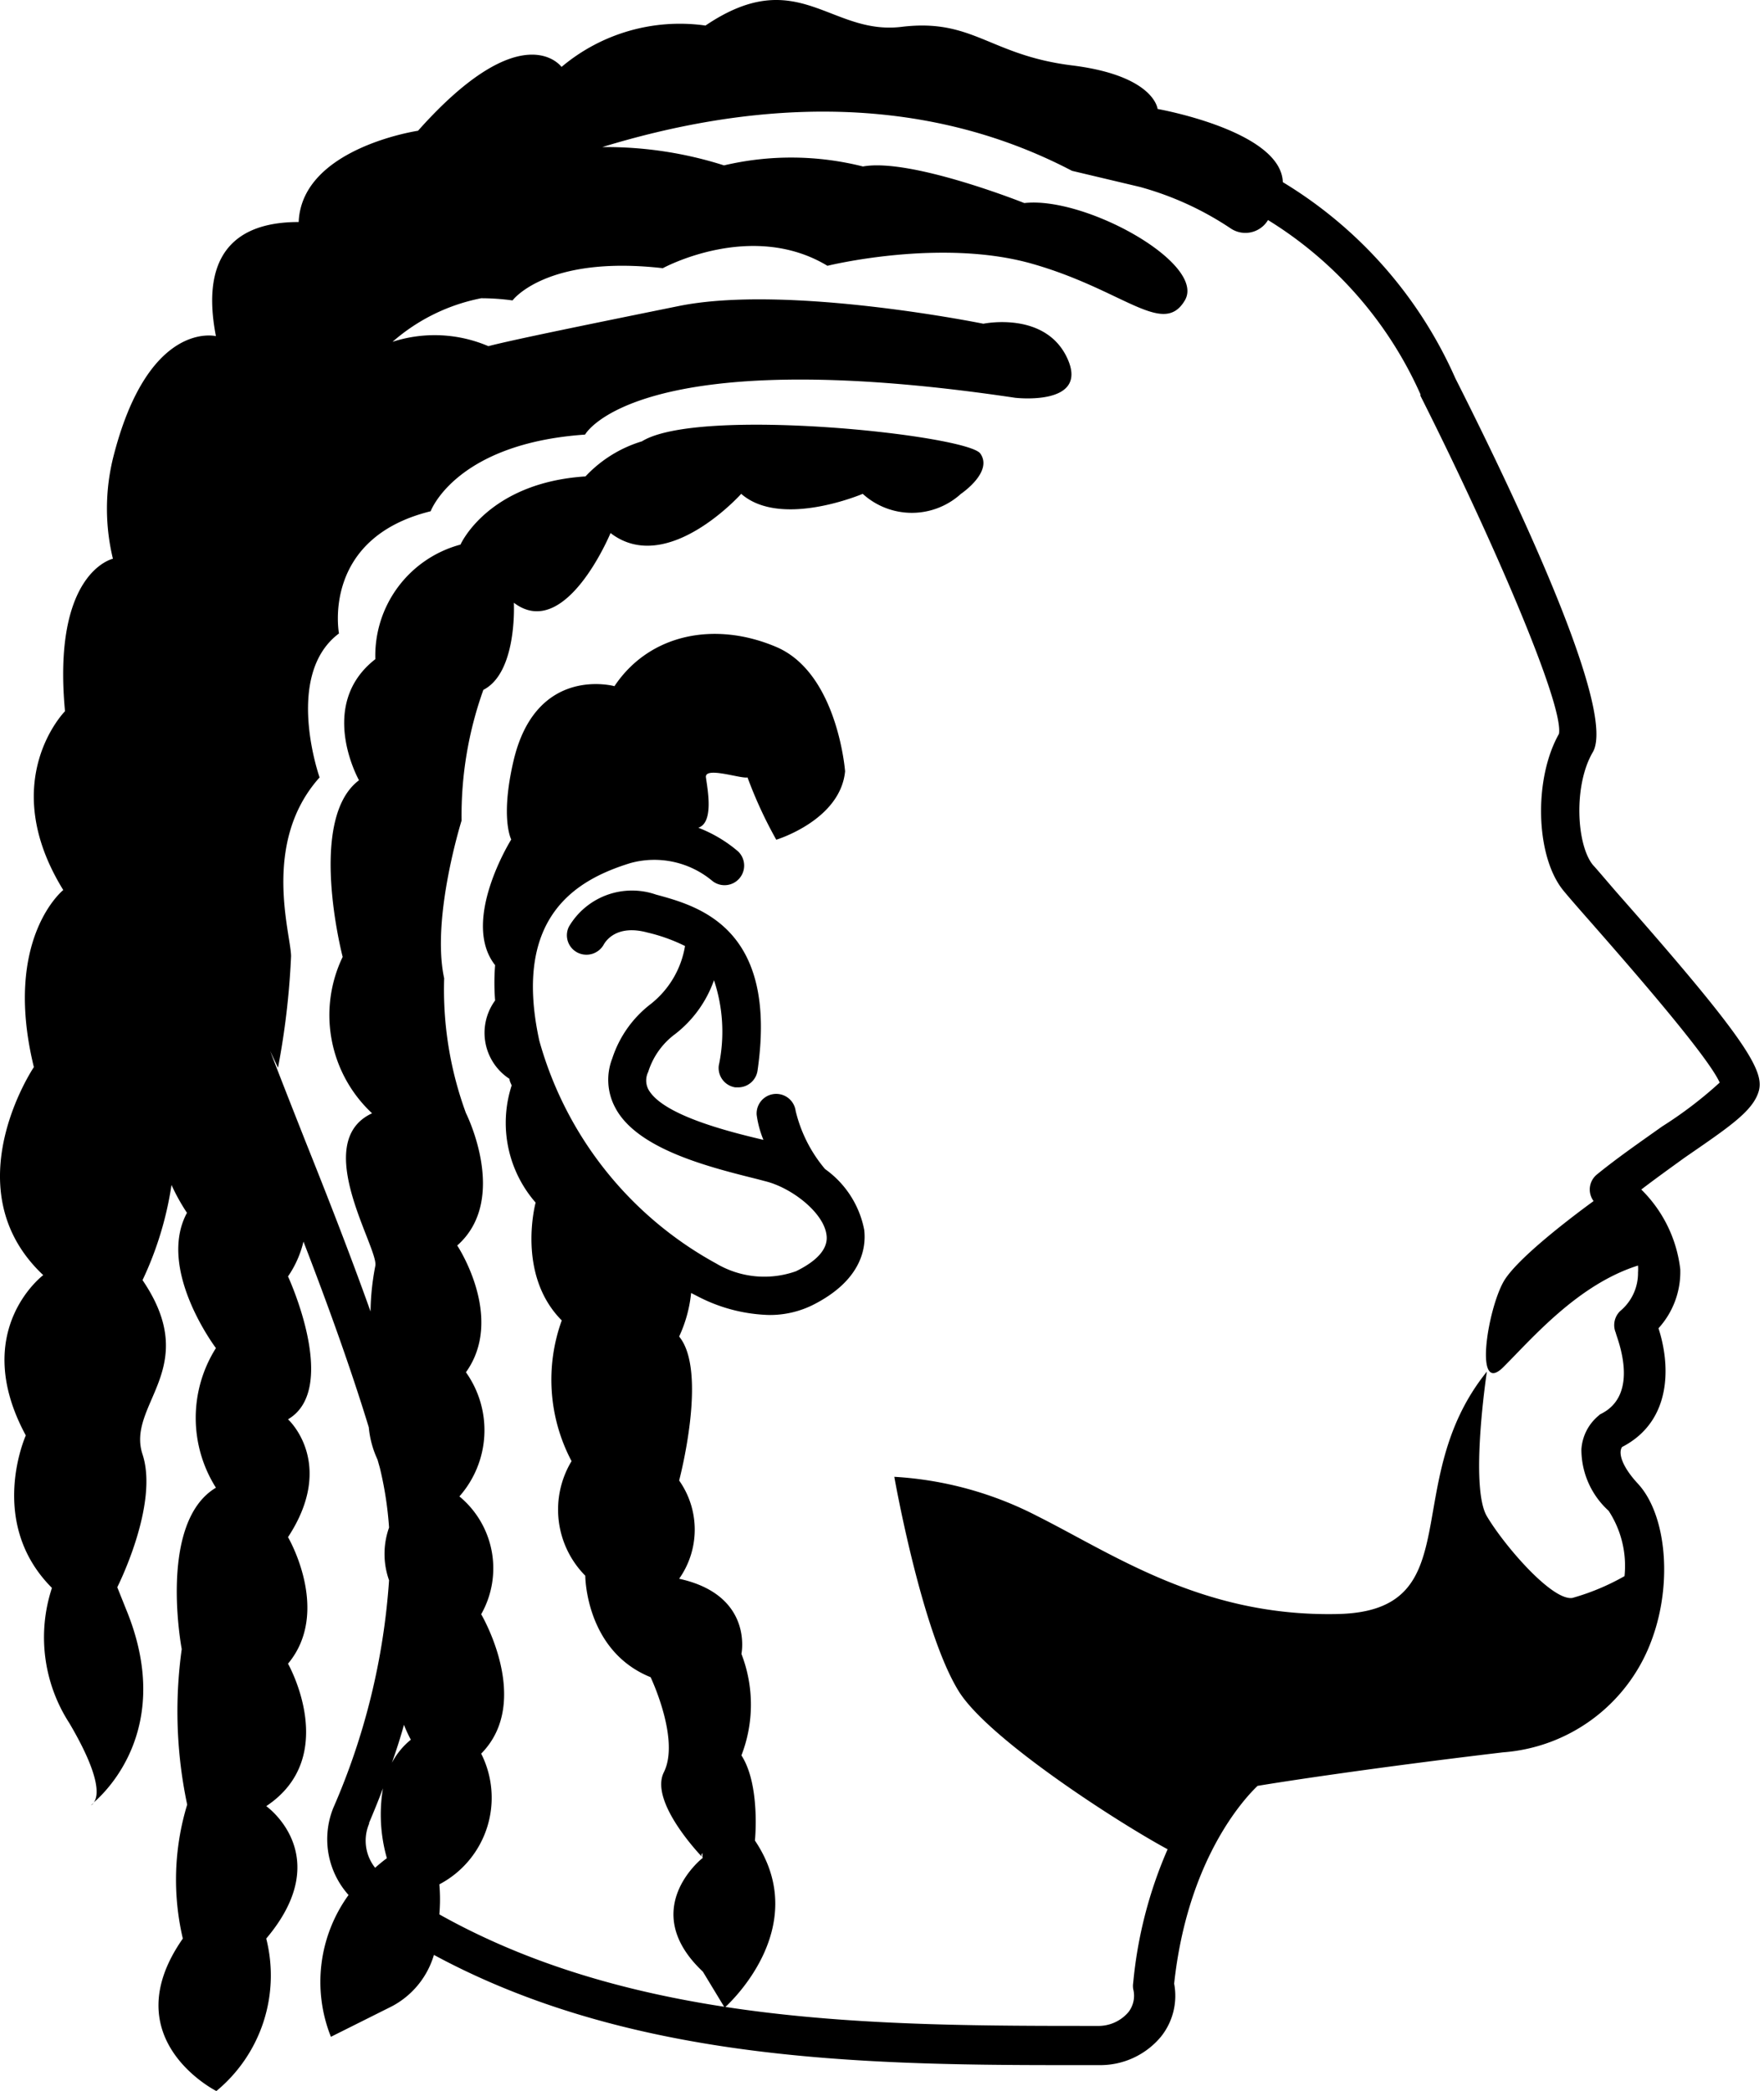 <svg width="81" height="96" xmlns="http://www.w3.org/2000/svg" data-name="Layer 1">
 <title>17</title>

 <g>
  <title>Layer 1</title>
  <path id="svg_1" d="m74.395,41.153c-0.58,-0.66 -1,-1.17 -1.25,-1.44c-0.76,-0.93 -0.9,-3.67 0,-5.19c1,-1.78 -2.86,-10.31 -6.32,-17.16a19.94,19.94 0 0 0 -7.92,-9c-0.08,-2.36 -5.75,-3.36 -5.75,-3.36s-0.14,-1.53 -3.93,-2s-4.54,-2.17 -7.83,-1.77s-4.77,-2.92 -9,-0.06a8.43,8.43 0 0 0 -6.61,1.9s-1.78,-2.47 -6.59,2.93c0,0 -5.34,0.79 -5.48,4.19c-1.94,0 -4.69,0.65 -3.8,5.24c0,0 -3.13,-0.78 -4.73,5.62a9.78,9.78 0 0 0 0,4.6s-2.8,0.6 -2.2,7c0,0 -3.17,3.2 -0.08,8.21c0,0 -2.79,2.23 -1.35,8.13c0,0 -3.77,5.6 0.43,9.55c0,0 -3.4,2.55 -0.8,7.36c0,0 -1.8,4 1.2,7a7.25,7.25 0 0 0 0.8,6.21c1.52,2.58 1.31,3.4 1.12,3.64c0.65,-0.56 3.69,-3.54 1.48,-8.88l-0.4,-1s1.92,-3.79 1.16,-6.1s2.76,-3.94 0,-8a15.58,15.58 0 0 0 1.33,-4.37a9.21,9.21 0 0 0 0.71,1.28c-1.4,2.6 1.33,6.21 1.33,6.21a6,6 0 0 0 0,6.41c-2.68,1.6 -1.57,7.41 -1.57,7.41a20.69,20.69 0 0 0 0.25,7.14a11.84,11.84 0 0 0 -0.2,6.15c-3.22,4.61 1.54,7 1.54,7a6.88,6.88 0 0 0 2.29,-7c3.22,-3.81 0,-6.08 0,-6.08c3.42,-2.27 1,-6.54 1,-6.54c2,-2.4 0,-5.81 0,-5.81c2.23,-3.4 0,-5.41 0,-5.41c2.39,-1.4 0,-6.56 0,-6.56a4.78,4.78 0 0 0 0.71,-1.6c1.1,2.85 2.16,5.78 3,8.53a4.46,4.46 0 0 0 0.4,1.48l0.11,0.39a16.26,16.26 0 0 1 0.42,2.73a3.61,3.61 0 0 0 0,2.42a31.39,31.39 0 0 1 -2.56,10.45a3.84,3.84 0 0 0 0.7,4a6.8,6.8 0 0 0 -0.81,6.51l2.8,-1.4a3.92,3.92 0 0 0 1.93,-2.36c8.88,4.8 19.33,5.06 28.84,5.06l1.72,0a3.62,3.62 0 0 0 2.82,-1.3a3,3 0 0 0 0.61,-2.44c0.61,-5.65 3.17,-8.45 3.83,-9.08c1,-0.17 5.12,-0.81 11.27,-1.54a7.89,7.89 0 0 0 6.85,-5.22c0.94,-2.58 0.65,-5.71 -0.66,-7.12c-0.76,-0.82 -0.9,-1.43 -0.72,-1.68c2.34,-1.21 2.2,-3.83 1.67,-5.45a3.84,3.84 0 0 0 1,-2.71a6.12,6.12 0 0 0 -1.79,-3.66c0.64,-0.49 1.35,-1 2,-1.47c2.03,-1.4 3.15,-2.14 3.4,-3.07s-0.65,-2.43 -6.37,-8.92zm-55.86,38a6.2,6.2 0 0 0 0.33,0.72a3.4,3.4 0 0 0 -0.87,1.06c0.21,-0.59 0.4,-1.18 0.57,-1.8l-0.03,0.02zm-1.6,4.57c0.2,-0.48 0.42,-1 0.65,-1.62a7.31,7.31 0 0 0 0.18,3.21c-0.19,0.14 -0.37,0.29 -0.54,0.44a2,2 0 0 1 -0.26,-2.06l-0.03,0.03zm59.38,-32c-1,0.71 -2.07,1.45 -3,2.21a0.89,0.89 0 0 0 -0.14,1.21c-1.22,0.89 -3.58,2.71 -4.14,3.71c-0.75,1.35 -1.35,5.26 0,3.91s3.43,-3.79 6.18,-4.66a2.3,2.3 0 0 1 0,0.32a2.26,2.26 0 0 1 -0.82,1.77a0.9,0.9 0 0 0 -0.2,1c0,0.12 1.2,2.83 -0.72,3.74l-0.08,0.07a2.19,2.19 0 0 0 -0.78,1.54a3.8,3.8 0 0 0 1.25,2.82a4.62,4.62 0 0 1 0.73,3a10.7,10.7 0 0 1 -2.39,1c-0.93,0.15 -3.13,-2.4 -3.93,-3.75s0,-6.64 0,-6.64c-4.11,5.09 -0.7,11 -6.86,11.13s-10.21,-2.7 -13.77,-4.49a16.35,16.35 0 0 0 -6.58,-1.81s1.27,7.21 3,9.91c1.44,2.21 7.34,6 9.55,7.19a19.94,19.94 0 0 0 -1.58,6.13a0.9,0.9 0 0 0 0,0.29a1.22,1.22 0 0 1 -0.23,1.07a1.81,1.81 0 0 1 -1.42,0.62c-9.92,0 -21.08,0 -30.21,-5.12a8.11,8.11 0 0 0 0,-1.38a4.49,4.49 0 0 0 1.92,-6c2.37,-2.4 0,-6.4 0,-6.4a4.28,4.28 0 0 0 -1,-5.41a4.59,4.59 0 0 0 0.3,-5.7c1.8,-2.51 -0.4,-5.82 -0.4,-5.82c2.4,-2.12 0.4,-6.08 0.4,-6.08a16.45,16.45 0 0 1 -1,-6.19c-0.6,-2.77 0.8,-7.24 0.8,-7.24a17.1,17.1 0 0 1 1,-6c1.57,-0.8 1.4,-4 1.4,-4c2.37,1.8 4.44,-3.2 4.44,-3.2c2.6,2 6,-1.8 6,-1.8c1.83,1.6 5.58,0 5.58,0a3.35,3.35 0 0 0 4.51,0s1.49,-1 0.89,-1.85s-12.93,-2.18 -15.54,-0.56l0,0a5.87,5.87 0 0 0 -2.59,1.61c-4.49,0.29 -5.74,3.13 -5.74,3.13a5.28,5.28 0 0 0 -3.91,5.26c-2.7,2.1 -0.75,5.56 -0.75,5.56c-2.4,1.8 -0.75,8.11 -0.75,8.11a6.16,6.16 0 0 0 1.35,7.18c-2.85,1.32 0.3,6.19 0.15,7a11.59,11.59 0 0 0 -0.22,2.1c-0.95,-2.66 -2,-5.34 -3,-7.84c-0.56,-1.42 -1.11,-2.81 -1.61,-4.12l0.36,0.77a35.5,35.5 0 0 0 0.6,-5.12c0,-1 -1.38,-5.21 1.31,-8.21c0,0 -1.66,-4.7 0.89,-6.61c0,0 -0.83,-4.37 4.21,-5.61c0,0 1.14,-3.11 7.09,-3.52c0,0 2.32,-4.29 19.75,-1.69c0,0 3.4,0.4 2.4,-1.8s-3.86,-1.6 -3.86,-1.6s-9,-1.83 -14,-0.81c-3.94,0.8 -7.63,1.55 -8.73,1.84a6.28,6.28 0 0 0 -4.4,-0.2a8.72,8.72 0 0 1 4.07,-2a10.78,10.78 0 0 1 1.44,0.1s1.54,-2.09 6.9,-1.48c0,0 4.06,-2.22 7.56,-0.11c0,0 5.21,-1.29 9.41,-0.09s6,3.37 7,1.68s-4.57,-4.79 -7.37,-4.47c0,0 -5.21,-2.08 -7.41,-1.68a13.47,13.47 0 0 0 -6.38,-0.05a17.81,17.81 0 0 0 -5.59,-0.84c6.37,-1.95 14.23,-2.75 21.57,1.09l3.12,0.74a14.28,14.28 0 0 1 4.16,1.9a1.21,1.21 0 0 0 1.72,-0.38a18,18 0 0 1 7,8l0,0.07c3.25,6.45 6.59,14.17 6.36,15.52c-1.17,2.07 -1.08,5.62 0.2,7.19c0.22,0.27 0.69,0.81 1.29,1.49c1.49,1.7 5.33,6.07 5.89,7.33a18.71,18.71 0 0 1 -2.62,2l-0.03,0.02z"/>
  <path id="svg_2" d="m37.885,53.673a6.46,6.46 0 0 1 -1.35,-2.67a0.9,0.9 0 0 0 -1.79,0.18a4.63,4.63 0 0 0 0.31,1.15c-1.66,-0.39 -4.66,-1.15 -5.29,-2.33a0.89,0.89 0 0 1 0,-0.79a3.44,3.44 0 0 1 1.24,-1.74a5.38,5.38 0 0 0 1.78,-2.47a7.48,7.48 0 0 1 0.22,3.92a0.9,0.9 0 0 0 0.76,1l0.13,0a0.9,0.9 0 0 0 0.89,-0.77c0.95,-6.55 -2.7,-7.55 -4.66,-8.08a3.36,3.36 0 0 0 -4,1.47a0.89,0.89 0 0 0 0.39,1.19a0.91,0.91 0 0 0 1.21,-0.37c0.09,-0.16 0.59,-0.93 2,-0.55a7.93,7.93 0 0 1 1.73,0.62a4.28,4.28 0 0 1 -1.57,2.66a5.15,5.15 0 0 0 -1.77,2.5a2.7,2.7 0 0 0 0.13,2.25c1,1.93 4.36,2.75 6.56,3.3l0.34,0.09c1.21,0.3 2.7,1.45 2.81,2.49c0.07,0.59 -0.4,1.15 -1.4,1.64a4.34,4.34 0 0 1 -3.68,-0.36a16.79,16.79 0 0 1 -8.11,-10.22c-1.26,-5.77 1.79,-7.42 4.19,-8.16a4.15,4.15 0 0 1 3.74,0.81a0.9,0.9 0 0 0 1.2,-1.34a6.26,6.26 0 0 0 -1.83,-1.09c0.73,-0.24 0.42,-1.79 0.35,-2.31s1.6,0.07 1.91,0a19.81,19.81 0 0 0 1.32,2.86s2.94,-0.89 3.16,-3.14c0,0 -0.34,-4.51 -3.16,-5.71s-5.83,-0.6 -7.43,1.8c0,0 -3.61,-1 -4.64,3.45c-0.61,2.63 -0.1,3.59 -0.1,3.59s-2.34,3.74 -0.74,5.77a10.26,10.26 0 0 0 0,1.62a2.52,2.52 0 0 0 0.66,3.6c0,0.1 0.06,0.2 0.1,0.3a5.57,5.57 0 0 0 1.1,5.38s-0.9,3.3 1.2,5.41a8,8 0 0 0 0.45,6.46a4.31,4.31 0 0 0 0.63,5.26s0,3.45 3,4.66c0,0 1.36,2.85 0.61,4.36c-0.65,1.29 1.46,3.59 1.79,3.93c-0.08,0.06 -3,2.4 0,5.23l1,1.65s4.12,-3.61 1.39,-7.67c0,0 0.26,-2.55 -0.62,-3.91a6.45,6.45 0 0 0 0,-4.66s0.57,-2.7 -2.86,-3.45a3.91,3.91 0 0 0 0,-4.51s1.33,-5 0,-6.61a6.22,6.22 0 0 0 0.55,-2l0.37,0.19a7.51,7.51 0 0 0 3.2,0.82a4.43,4.43 0 0 0 2,-0.45c2.28,-1.14 2.47,-2.65 2.38,-3.45a4.46,4.46 0 0 0 -1.8,-2.8zm-5.63,31.41c0,0.12 0,0.19 0,0.19a0.12,0.12 0 0 1 0,-0.19z"/>
  <path id="svg_3" d="m4.295,82.783l-0.12,0.1a0.3,0.3 0 0 0 0.12,-0.1z"/>
 </g>
</svg>
